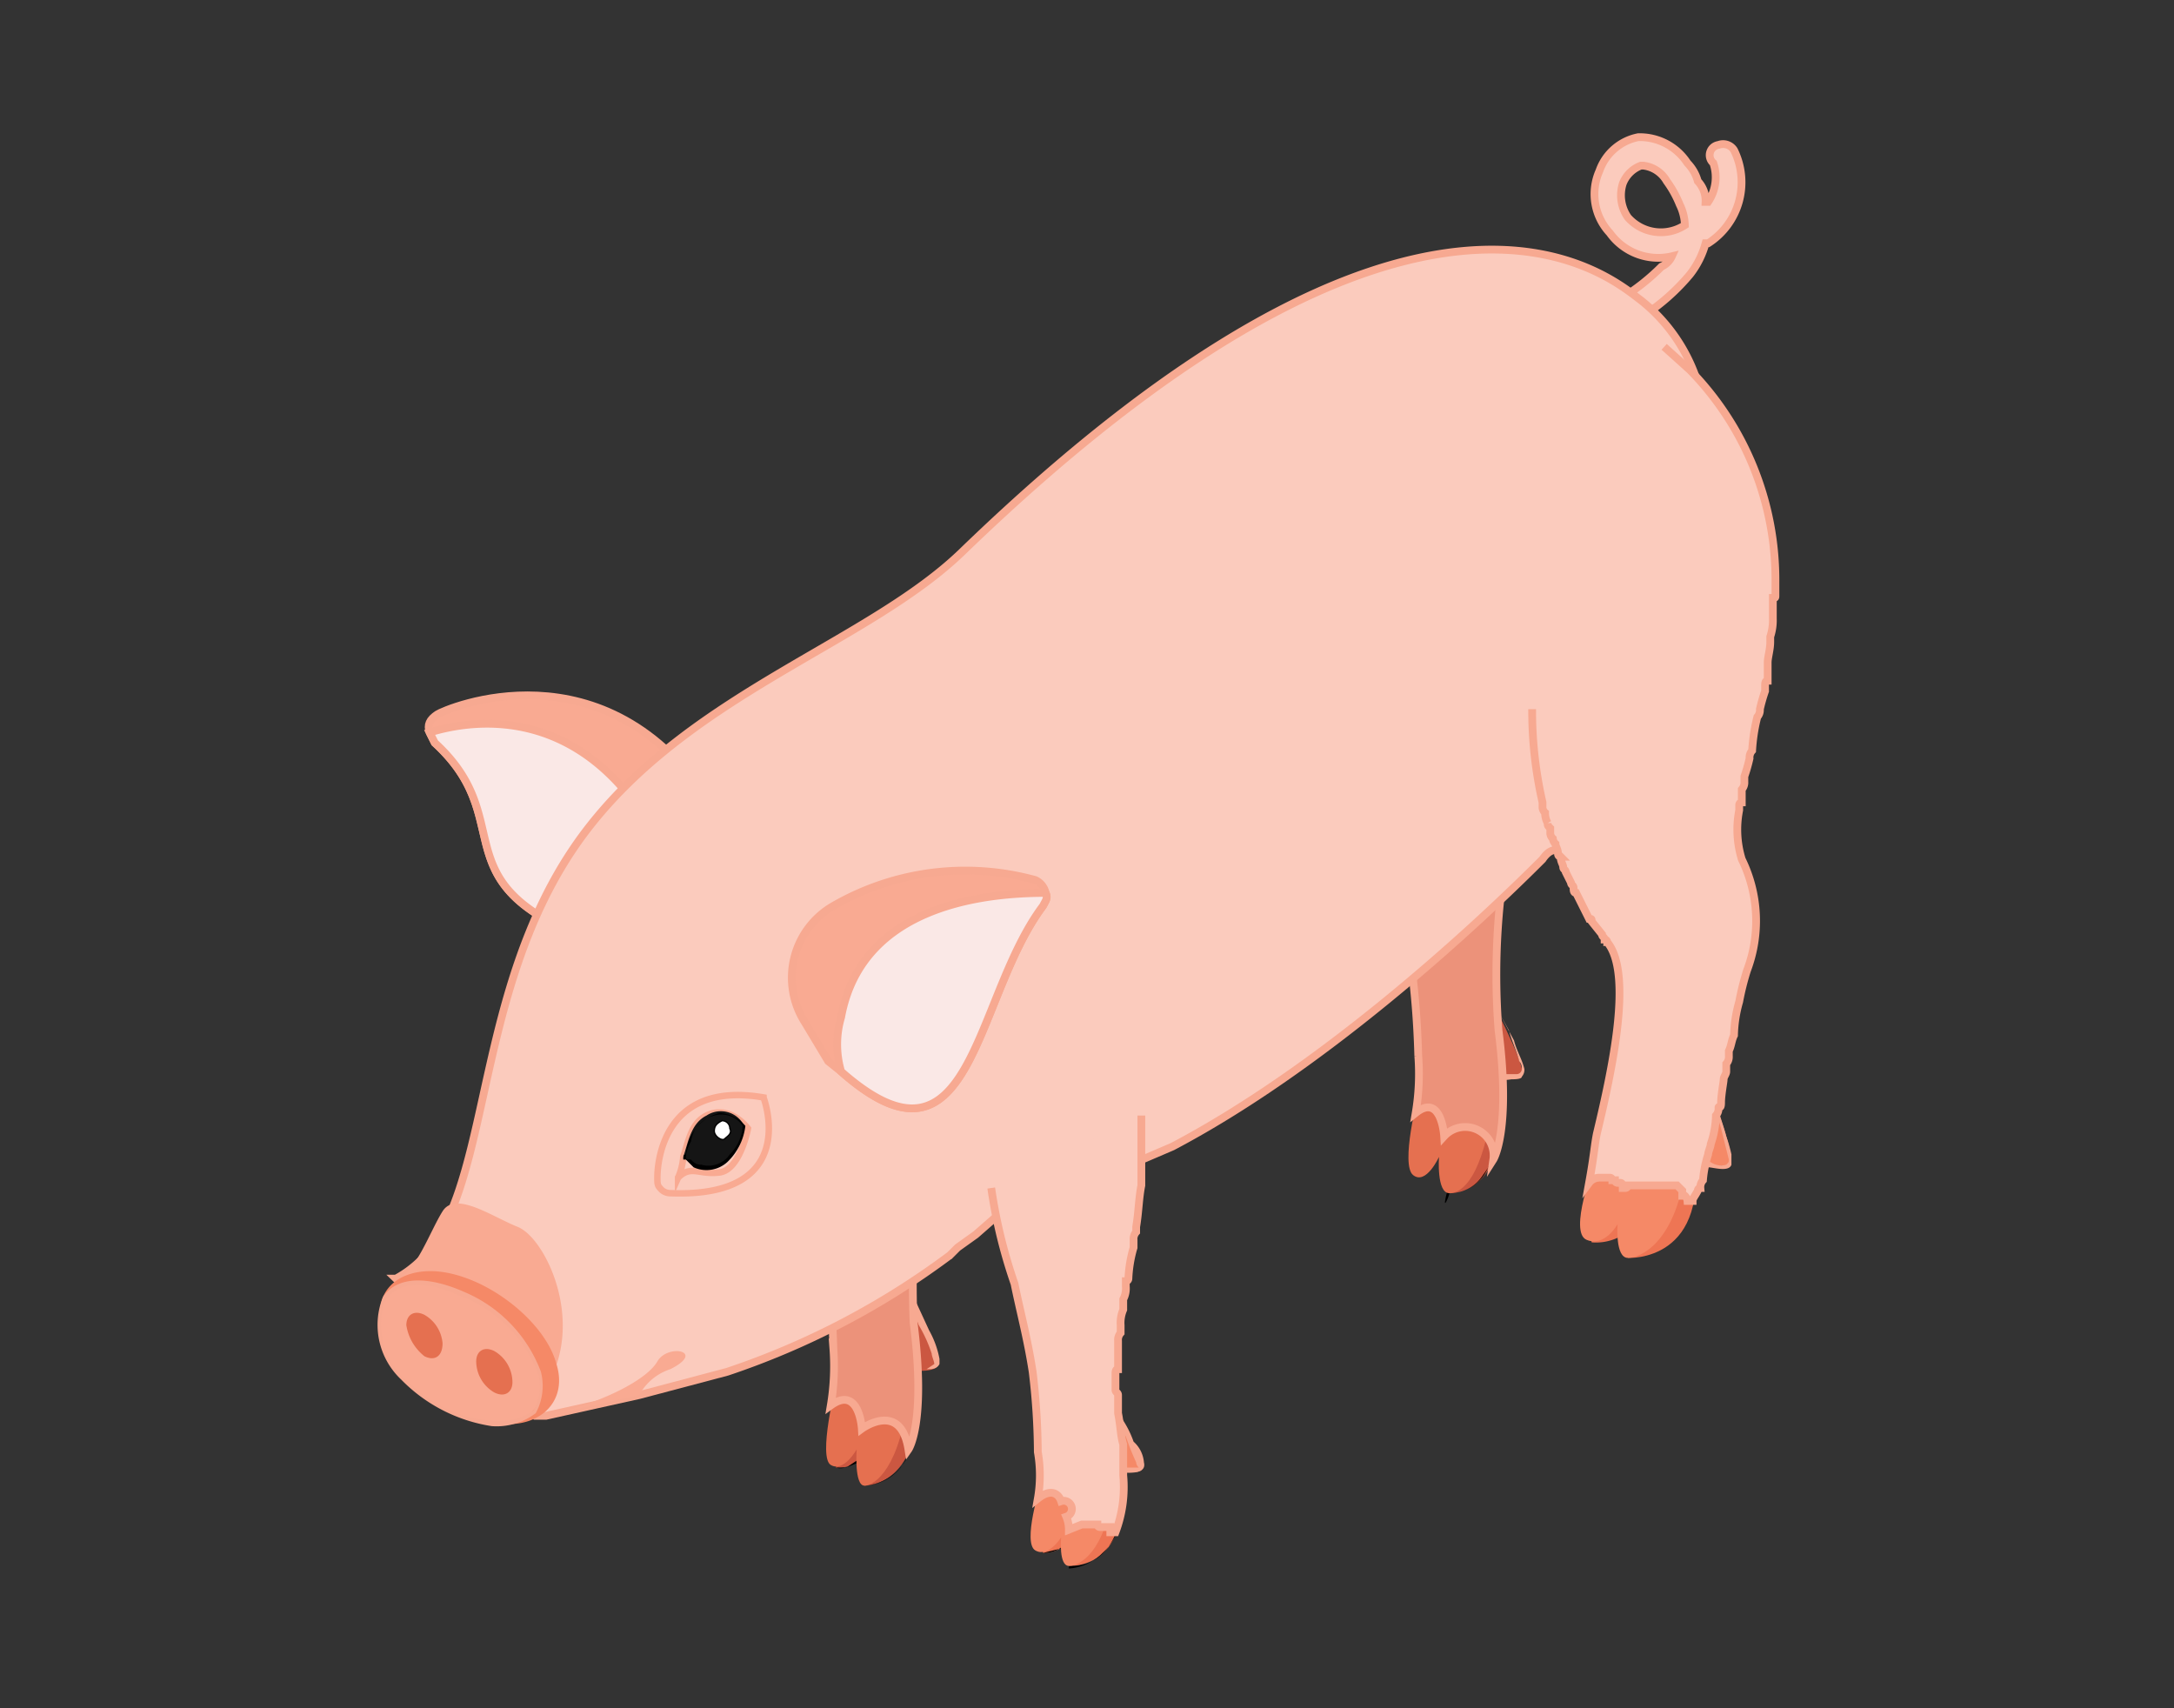 <svg xmlns="http://www.w3.org/2000/svg" viewBox="0 0 84 66"><rect x="0" y="0" width="84" height="66" fill="#333333" stroke="none"/><defs><style>.cls-1{isolation:isolate;}.cls-2{fill:#cb5741;}.cls-3{fill:#f7a991;}.cls-4{fill:#e57050;}.cls-5{fill:#ec927a;}.cls-10,.cls-5,.cls-6,.cls-7{stroke:#f7a991;stroke-width:0.3px;}.cls-10,.cls-12,.cls-14,.cls-5,.cls-6,.cls-7{stroke-miterlimit:10;}.cls-11,.cls-6{fill:#f9aa92;}.cls-7{fill:#fae8e6;mix-blend-mode:multiply;}.cls-8{fill:#ee7554;}.cls-9{fill:#f58967;}.cls-10{fill:#fbcbbd;}.cls-12{fill:none;stroke:#f9aa92;stroke-width:0.25px;}.cls-13{fill:#151515;}.cls-14{fill:#fff;stroke:#000;stroke-width:0.05px;}</style></defs><g class="cls-1"><g id="Layer_100" data-name="Layer 100"><g id="Duck_poses_04_F_01_" data-name="Duck poses 04 ( F 01 )"><path class="cls-2" d="M32.3,56.7s1,.2,1.6-1.3S31.9,53.7,32.3,56.7Z"/><path d="M32.3,56.7c.3.1.6-.1.9-.2a3.5,3.5,0,0,0,.6-.9.7.7,0,0,0,.1-.6.6.6,0,0,0-.5-.6.8.8,0,0,0-.8.3,2.6,2.6,0,0,0-.3,1.7v.3h0a2.8,2.8,0,0,1,.2-1.8,1,1,0,0,1,.8-.5.6.6,0,0,1,.6.5v.5c-.2.3-.3.7-.6.9l-.6.4Z"/><path class="cls-2" d="M34.7,52.9s1.3.2,1.5-.1-1.3-3.3-1.3-3.3Z"/><path class="cls-3" d="M34.7,52.9h1.1c.2,0,.4,0,.5-.2v-.2a3.6,3.6,0,0,0-.4-1.1l-.6-1.3a2.5,2.5,0,0,0-.4-.7c0-.1-.1-.1-.1,0l-.2,2.9v.5h.2V49.5h-.1a13,13,0,0,1,.8,1.7,5.4,5.4,0,0,1,.5,1.1c0,.1.1.3.1.4l-.3.2H34.7C34.6,52.8,34.6,52.9,34.7,52.9Z"/><path class="cls-2" d="M33.4,57.4s2.6.1,2-4.8S33.4,57.4,33.4,57.4Z"/><path d="M33.4,57.4a1.9,1.9,0,0,0,1.4-.7,3.5,3.5,0,0,0,.6-1.7,7,7,0,0,0-.1-2.9c0-.2-.1-.8-.4-.9s-.3.3-.3.4a7.4,7.4,0,0,0-.4,1.4,11.6,11.6,0,0,0-.4,1.8,23.4,23.4,0,0,0-.4,2.6h0a31.8,31.8,0,0,1,1-5.2,2.5,2.5,0,0,1,.4-.9c.2-.2.3.2.4.4a10.7,10.7,0,0,1,.3,2.5,7.1,7.1,0,0,1-.5,2.2,2,2,0,0,1-1.6,1Z"/><path class="cls-4" d="M32.3,53.5s-.7,2.8-.2,3.1,1-.6,1-.6-.1,1.4.3,1.4,1.4-.7,1.7-3.6S32.3,53.5,32.3,53.5Z"/><path class="cls-5" d="M36,33.7l-6.1,2.2c.1,7,2.1,9,2.3,16.2a9.2,9.2,0,0,1-.1,2.2c1.1-.8,1.2.9,1.2.9s1.5-1.1,1.8.8c0,0,.7-1,.2-4.9a33,33,0,0,1,.6-7.8A40.8,40.8,0,0,0,36,33.7Z"/><path class="cls-2" d="M57.2,41.6s1.4.2,1.6-.1-1.4-3.3-1.4-3.3Z"/><path class="cls-3" d="M57.2,41.6a2.5,2.5,0,0,0,1.2.1c.1,0,.4,0,.4-.1a.4.4,0,0,0,.1-.3c-.1-.4-.3-.7-.4-1.1l-.7-1.3-.3-.7a.1.1,0,0,0-.2,0v3.4c0,.1.1.1.1,0l.2-3v-.4h-.2l.9,1.6c.1.4.3.8.4,1.2a.4.4,0,0,1,.1.3.2.2,0,0,1-.2.2H57.3C57.2,41.5,57.1,41.6,57.2,41.6Z"/><path class="cls-2" d="M56,46.1s2.6.2,1.9-4.8S56,46.1,56,46.1Z"/><path d="M56,46.1a1.5,1.5,0,0,0,1.3-.7,3.6,3.6,0,0,0,.7-1.7,9.5,9.5,0,0,0-.2-2.9c0-.2-.1-.8-.3-.9s-.3.3-.4.5a6.5,6.5,0,0,0-.4,1.3l-.3,1.8c-.2.9-.3,1.8-.5,2.6s.1.1.1,0a28.6,28.6,0,0,1,.9-5.1,4.2,4.2,0,0,1,.4-1c.3-.2.4.3.4.4A7.4,7.4,0,0,1,58,43a3.8,3.8,0,0,1-.5,2.1,1.6,1.6,0,0,1-1.5,1Z"/><path class="cls-4" d="M54.8,42.3s-.7,2.7-.2,3.1,1-.7,1-.7-.1,1.4.4,1.4,1.3-.6,1.7-3.6S54.8,42.3,54.8,42.3Z"/><path class="cls-5" d="M58.6,22.5l-6.2,2.1c.2,7,2.2,9,2.4,16.2a9.1,9.1,0,0,1-.1,2.2c1-.8,1.1.9,1.1.9a1.1,1.1,0,0,1,1.9.9s.7-1.1.2-5a27.8,27.8,0,0,1,.5-7.8A43.2,43.2,0,0,0,58.6,22.5Z"/><path class="cls-6" d="M27.5,31.1,26.1,34l-1.5,2.9c-8.3-2.4-4.2-4.9-7.8-8.2l-.2-.4c-.1-.3,0-.5.3-.7S23.4,24.7,27.5,31.1Z"/><path class="cls-7" d="M26.1,34l-1.5,2.9c-8.3-2.4-4.2-4.9-7.8-8.2l-.2-.4c1.3-.4,5.8-1.4,8.8,4.1A7.1,7.1,0,0,1,26.1,34Z"/><path class="cls-8" d="M40.3,60s.9.1,1.5-1.1S39.8,57.5,40.3,60Z"/><path d="M40.3,60l.8-.2a1.9,1.9,0,0,0,.6-.7,1.4,1.4,0,0,0,.2-.6,1.2,1.2,0,0,0-.5-.5,1.1,1.1,0,0,0-.9.4,1.9,1.9,0,0,0-.3,1.3.4.4,0,0,0,.1.3h0a1.9,1.9,0,0,1,.2-1.5.7.7,0,0,1,.7-.4c.3,0,.6.1.6.3s0,.3,0,.5a1.3,1.3,0,0,1-.6.7,1.1,1.1,0,0,1-.9.4Z"/><path class="cls-9" d="M42.6,56.8s1.3.2,1.5,0-1.3-2.7-1.3-2.7Z"/><path class="cls-3" d="M42.6,56.9h1c.2,0,.7,0,.6-.4a1.2,1.2,0,0,0-.4-.8,3.9,3.9,0,0,0-.6-1.1,2.5,2.5,0,0,0-.4-.7.1.1,0,0,0-.1.1l-.2,2.4v.3c0,.1.2.1.2,0V54.1h-.1l.9,1.4a10.4,10.4,0,0,0,.4,1,.3.3,0,0,0,.1.2H42.6C42.5,56.7,42.5,56.9,42.6,56.9Z"/><path class="cls-8" d="M41.3,60.5s2.6.2,2-3.9S41.3,60.5,41.3,60.5Z"/><path d="M41.3,60.6a2,2,0,0,0,1.3-.6c1-.9.9-2.5.6-3.7s-.1-.7-.3-.8-.3.2-.4.3a3.6,3.6,0,0,0-.4,1.1c-.1.5-.3,1-.4,1.5s-.3,1.4-.4,2.1h0l.3-1.6a19.7,19.7,0,0,1,.7-2.6,2,2,0,0,1,.4-.8c.3-.1.4.3.4.5a5,5,0,0,1,.2,2.1,2.6,2.6,0,0,1-.5,1.7,1.7,1.7,0,0,1-1.5.7Z"/><path class="cls-10" d="M67,5.8a.5.5,0,0,0-.6-.2.4.4,0,0,0-.2.7A1.7,1.7,0,0,1,66,7.8h-.1a1.1,1.1,0,0,0-.3-.8,1.6,1.6,0,0,0-.4-.7,2.2,2.2,0,0,0-1.9-1,2,2,0,0,0-1.5,1.3A2.2,2.2,0,0,0,62.2,9a2.3,2.3,0,0,0,2.4.9.8.8,0,0,1-.4.4,8.3,8.3,0,0,1-3.2,2c-.2.1-.4.4-.3.6a.7.7,0,0,0,.5.4.1.1,0,0,0,.1-.1,8.1,8.1,0,0,0,4-2.6,3.4,3.4,0,0,0,.6-1.2H66A2.8,2.8,0,0,0,67,5.8ZM62.9,8.4a1.5,1.5,0,0,1-.2-1.3,1.2,1.2,0,0,1,.7-.7h.1a1.2,1.2,0,0,1,.9.6,4.1,4.1,0,0,1,.5.9,1.9,1.9,0,0,1,.2.8A1.7,1.7,0,0,1,62.9,8.4Z"/><path class="cls-9" d="M40.2,57.4s-.7,2.2-.2,2.5,1-.5,1-.5-.1,1.1.3,1.1,1.4-.5,1.7-2.9S40.2,57.4,40.2,57.4Z"/><path class="cls-10" d="M65.1,25.4c-1.5,4.6-4.6,7.9-4.8,7.6s-.5-.1-.7.2c-2.9,2.9-8.6,8.1-14.3,11.1l-1.4.6-1.8.8c-2.4.9-1.8-.1-3.2,1l-.4.3-.8.7-.7.5-.3.3A30.6,30.6,0,0,1,28.1,53l-3.4.9-3.6.8h-.4l-.2-.3-5.2-5a4.2,4.2,0,0,0,1.8-1.9C19,44,18.7,37.1,22.8,31.9s10.8-7.1,14.4-10.6c17.7-17.1,25-10.6,26.2-9.7a6.6,6.6,0,0,1,2.2,3.2A21.2,21.2,0,0,1,65.1,25.4Z"/><path class="cls-11" d="M25.9,52.9a2.1,2.1,0,0,0-1.2,1l-3.6.8c2.2-.5,3.9-1.4,4.3-2.1S27.3,52.2,25.9,52.9Z"/><path class="cls-11" d="M21.4,53a5.4,5.4,0,0,1-.9,1.5l-5.2-5c.8-.4,1.3-1.9,1.8-2.7s1.9.2,2.9.6S22.4,50.6,21.4,53Z"/><path class="cls-9" d="M21.5,52.7c.5,1.6-.9,2.7-2.7,2.2a5.6,5.6,0,0,1-4-3.6c-.5-1.5.8-2.5,2.6-2.1S21.1,51.2,21.5,52.7Z"/><path class="cls-11" d="M20.8,53c.4,1.5-.6,2.3-2.3,1.9s-3.6-1.6-3.8-3.4.6-2.2,2.3-1.8A5.5,5.5,0,0,1,20.8,53Z"/><path class="cls-3" d="M20.8,53.1a1.8,1.8,0,0,1-.2,1.4,2.3,2.3,0,0,1-1.4.4,5,5,0,0,1-3.3-1.4,2.9,2.9,0,0,1-1.1-3c.4-1.2,2-.9,2.8-.5a5.2,5.2,0,0,1,3.2,3.1c0,.1.1,0,.1-.1a5.4,5.4,0,0,0-3-3.1c-.9-.4-2.4-.8-3.1.2a2.9,2.9,0,0,0,.7,3.2A6.2,6.2,0,0,0,19,55.1a2.5,2.5,0,0,0,1.7-.5,2.2,2.2,0,0,0,.2-1.6C20.9,52.9,20.7,53,20.8,53.1Z"/><path class="cls-12" d="M25.9,46.1a.5.5,0,0,1-.4-.2c-.1-.1-.1-.2-.1-.4s0-3.8,4.1-3.1C29.5,42.4,31,46.3,25.9,46.1Z"/><path class="cls-4" d="M17.1,51.9c0,.5-.3.7-.7.5a1.9,1.9,0,0,1-.7-1.2c0-.4.3-.6.7-.4A1.4,1.4,0,0,1,17.1,51.9Z"/><path class="cls-4" d="M19.8,53.4c0,.4-.3.6-.7.4a1.4,1.4,0,0,1-.7-1.2c0-.4.3-.6.7-.4A1.4,1.4,0,0,1,19.8,53.4Z"/><path class="cls-12" d="M28.9,43.6s-.3,1.6-1.1,1.7-1.1-.3-1.6.2a2.4,2.4,0,0,0,.2-.8c.2-.6.3-1.3.9-1.6S28.5,43.1,28.9,43.6Z"/><path class="cls-13" d="M28.7,43.4a1.7,1.7,0,0,1-1.1,1.7,1.9,1.9,0,0,1-1.2-.4c.2-.6.3-1.3.9-1.6A1,1,0,0,1,28.7,43.4Z"/><path d="M28.7,43.4a1.7,1.7,0,0,1-.5,1.2,1,1,0,0,1-1.1.4.5.5,0,0,1-.4-.2h-.1a.1.1,0,0,1-.1-.1,1.4,1.4,0,0,1,.2-.6,1.2,1.2,0,0,1,.9-1,1,1,0,0,1,1.1.4c0,.1.1,0,.1,0a1.4,1.4,0,0,0-1-.5,1.7,1.7,0,0,0-1.1.9,1.9,1.9,0,0,0-.2.7c-.1,0-.1.1-.1.2h.1l.3.3a1.2,1.2,0,0,0,1.3-.2,2.3,2.3,0,0,0,.7-1.4Z"/><path class="cls-14" d="M28.2,43.6c.1.2-.1.3-.2.4s-.4-.1-.4-.3.1-.3.3-.4A.3.3,0,0,1,28.2,43.6Z"/><path class="cls-6" d="M40.4,34.5c.1.2,0,.3-.1.5-2.7,3.6-2.7,10.9-7.8,6.4L32,41l-.9-1.5A3.2,3.2,0,0,1,32.2,35,10.2,10.2,0,0,1,40,34,.7.7,0,0,1,40.4,34.5Z"/><path class="cls-7" d="M40.4,34.5c.1.2,0,.3-.1.5-2.7,3.6-2.7,10.9-7.8,6.4a3.7,3.7,0,0,1,0-2.1C33.3,34.9,38.2,34.5,40.4,34.5Z"/><path class="cls-10" d="M44.1,43.1v2.7c-.1.5-.1,1-.2,1.6h0v.2h0a.4.4,0,0,0-.1.3v.3a5,5,0,0,0-.2,1.2.1.1,0,0,1-.1.1h0v.2a.9.9,0,0,1-.1.5v.4a1.3,1.3,0,0,0-.1.6h0v.3h0a.4.4,0,0,0-.1.3v.6h0v.5c-.1,0-.1.1-.1.2h0v.6c0,.1.1.1.1.2h0v.7c.1.5.1.9.2,1.2V57h0a4.9,4.9,0,0,1-.3,2.2h-.2v-.2h-.4a.1.1,0,0,1-.1-.1h-.6l-.5.2a1.3,1.3,0,0,0-.1-.5A.3.3,0,0,0,41,58c-.1-.3-.4-.5-.9-.1h0a5.2,5.2,0,0,0,0-1.8,26.9,26.9,0,0,0-.2-3.1c-.2-1.3-.5-2.4-.7-3.4a20,20,0,0,1-.9-3.7"/><path class="cls-8" d="M61.5,48a2,2,0,0,0,2-1.2C64.2,45.4,61,45.1,61.5,48Z"/><path class="cls-9" d="M64.9,44.7s1.5.5,1.9.3-.9-3.3-.9-3.3Z"/><path class="cls-3" d="M64.9,44.8l1.1.3c.2,0,.8.2.9-.1v-.4a6.4,6.4,0,0,0-.2-.7c-.1-.4-.3-.9-.4-1.4l-.3-.8c-.1-.1-.2-.1-.2,0l-.9,2.6v.4H65l.8-2.6.2-.4h-.2a14.6,14.6,0,0,1,.7,1.9l.3,1.2c0,.1,0,.1-.1.2a.7.7,0,0,1-.6-.1,2.7,2.7,0,0,1-1.2-.3C64.8,44.6,64.8,44.7,64.9,44.8Z"/><path class="cls-8" d="M62.9,48.6s3.3.2,2.5-4.4S62.9,48.6,62.9,48.6Z"/><path class="cls-9" d="M61.6,45s-1,2.6-.3,2.9,1.2-.6,1.2-.6-.1,1.3.4,1.3,1.8-.6,2.2-3.3S61.6,45,61.6,45Z"/><path class="cls-10" d="M64.3,13.4l1,.9a11.6,11.6,0,0,1,3.3,8.2V23c0,.1,0,.1-.1.1v.8a2,2,0,0,1-.1.7v.2c0,.3-.1.6-.1.8v.7c-.1,0-.1.1-.1.2v.2a6.4,6.4,0,0,0-.2.7.4.4,0,0,1-.1.3,6.9,6.9,0,0,0-.2,1.3.4.4,0,0,0-.1.3,6.4,6.4,0,0,1-.2.7v.2a.4.4,0,0,1-.1.3h0V31h0a.1.1,0,0,0-.1.1h0v.2a3.9,3.9,0,0,0,.1,1.9,5.4,5.4,0,0,1,.2,4.3h0a10.4,10.4,0,0,0-.3,1.2h0a5.1,5.1,0,0,0-.2,1.3c-.1.2-.1.4-.2.6v.2a.4.4,0,0,1-.1.3v.3c0,.1-.1.2-.1.3s-.1.6-.1.9-.1.1-.1.2a.4.4,0,0,1-.1.3,3.6,3.6,0,0,1-.2,1.1c0,.1-.1.3-.1.4a4.4,4.4,0,0,0-.2,1,.4.4,0,0,0-.1.3h0a.1.1,0,0,0-.1.1h0c-.1.2-.2.3-.2.4h-.2a.3.3,0,0,0-.1-.2h-.1v-.2h0l-.2-.2H62.9a.1.1,0,0,1-.1.1h-.1c0-.1,0-.2-.1-.2h-.1a.1.1,0,0,1-.1-.1h-.1a.1.1,0,0,0-.1-.1h-.4a.5.5,0,0,0-.4.2h0c.2-1.1.2-1.4.3-1.9.6-2.5,1.4-6.2.4-7.4a.1.1,0,0,0-.1-.1c0-.1-.1-.1-.1-.2l-.4-.5c0-.1,0-.1-.1-.1l-.5-1c-.1,0-.1-.1-.1-.2s-.1-.1-.1-.2l-.2-.4c0-.1-.1-.1-.1-.2s-.1-.2-.1-.4a.1.1,0,0,1-.1-.1c0-.2-.1-.3-.1-.4a.3.3,0,0,1-.1-.2h0a.3.3,0,0,1-.1-.2v-.2c-.1-.1-.1-.1-.1-.2h0a.8.8,0,0,1-.1-.4.3.3,0,0,1-.1-.2v-.2h0a15.9,15.9,0,0,1-.4-3.6"/></g></g></g></svg>